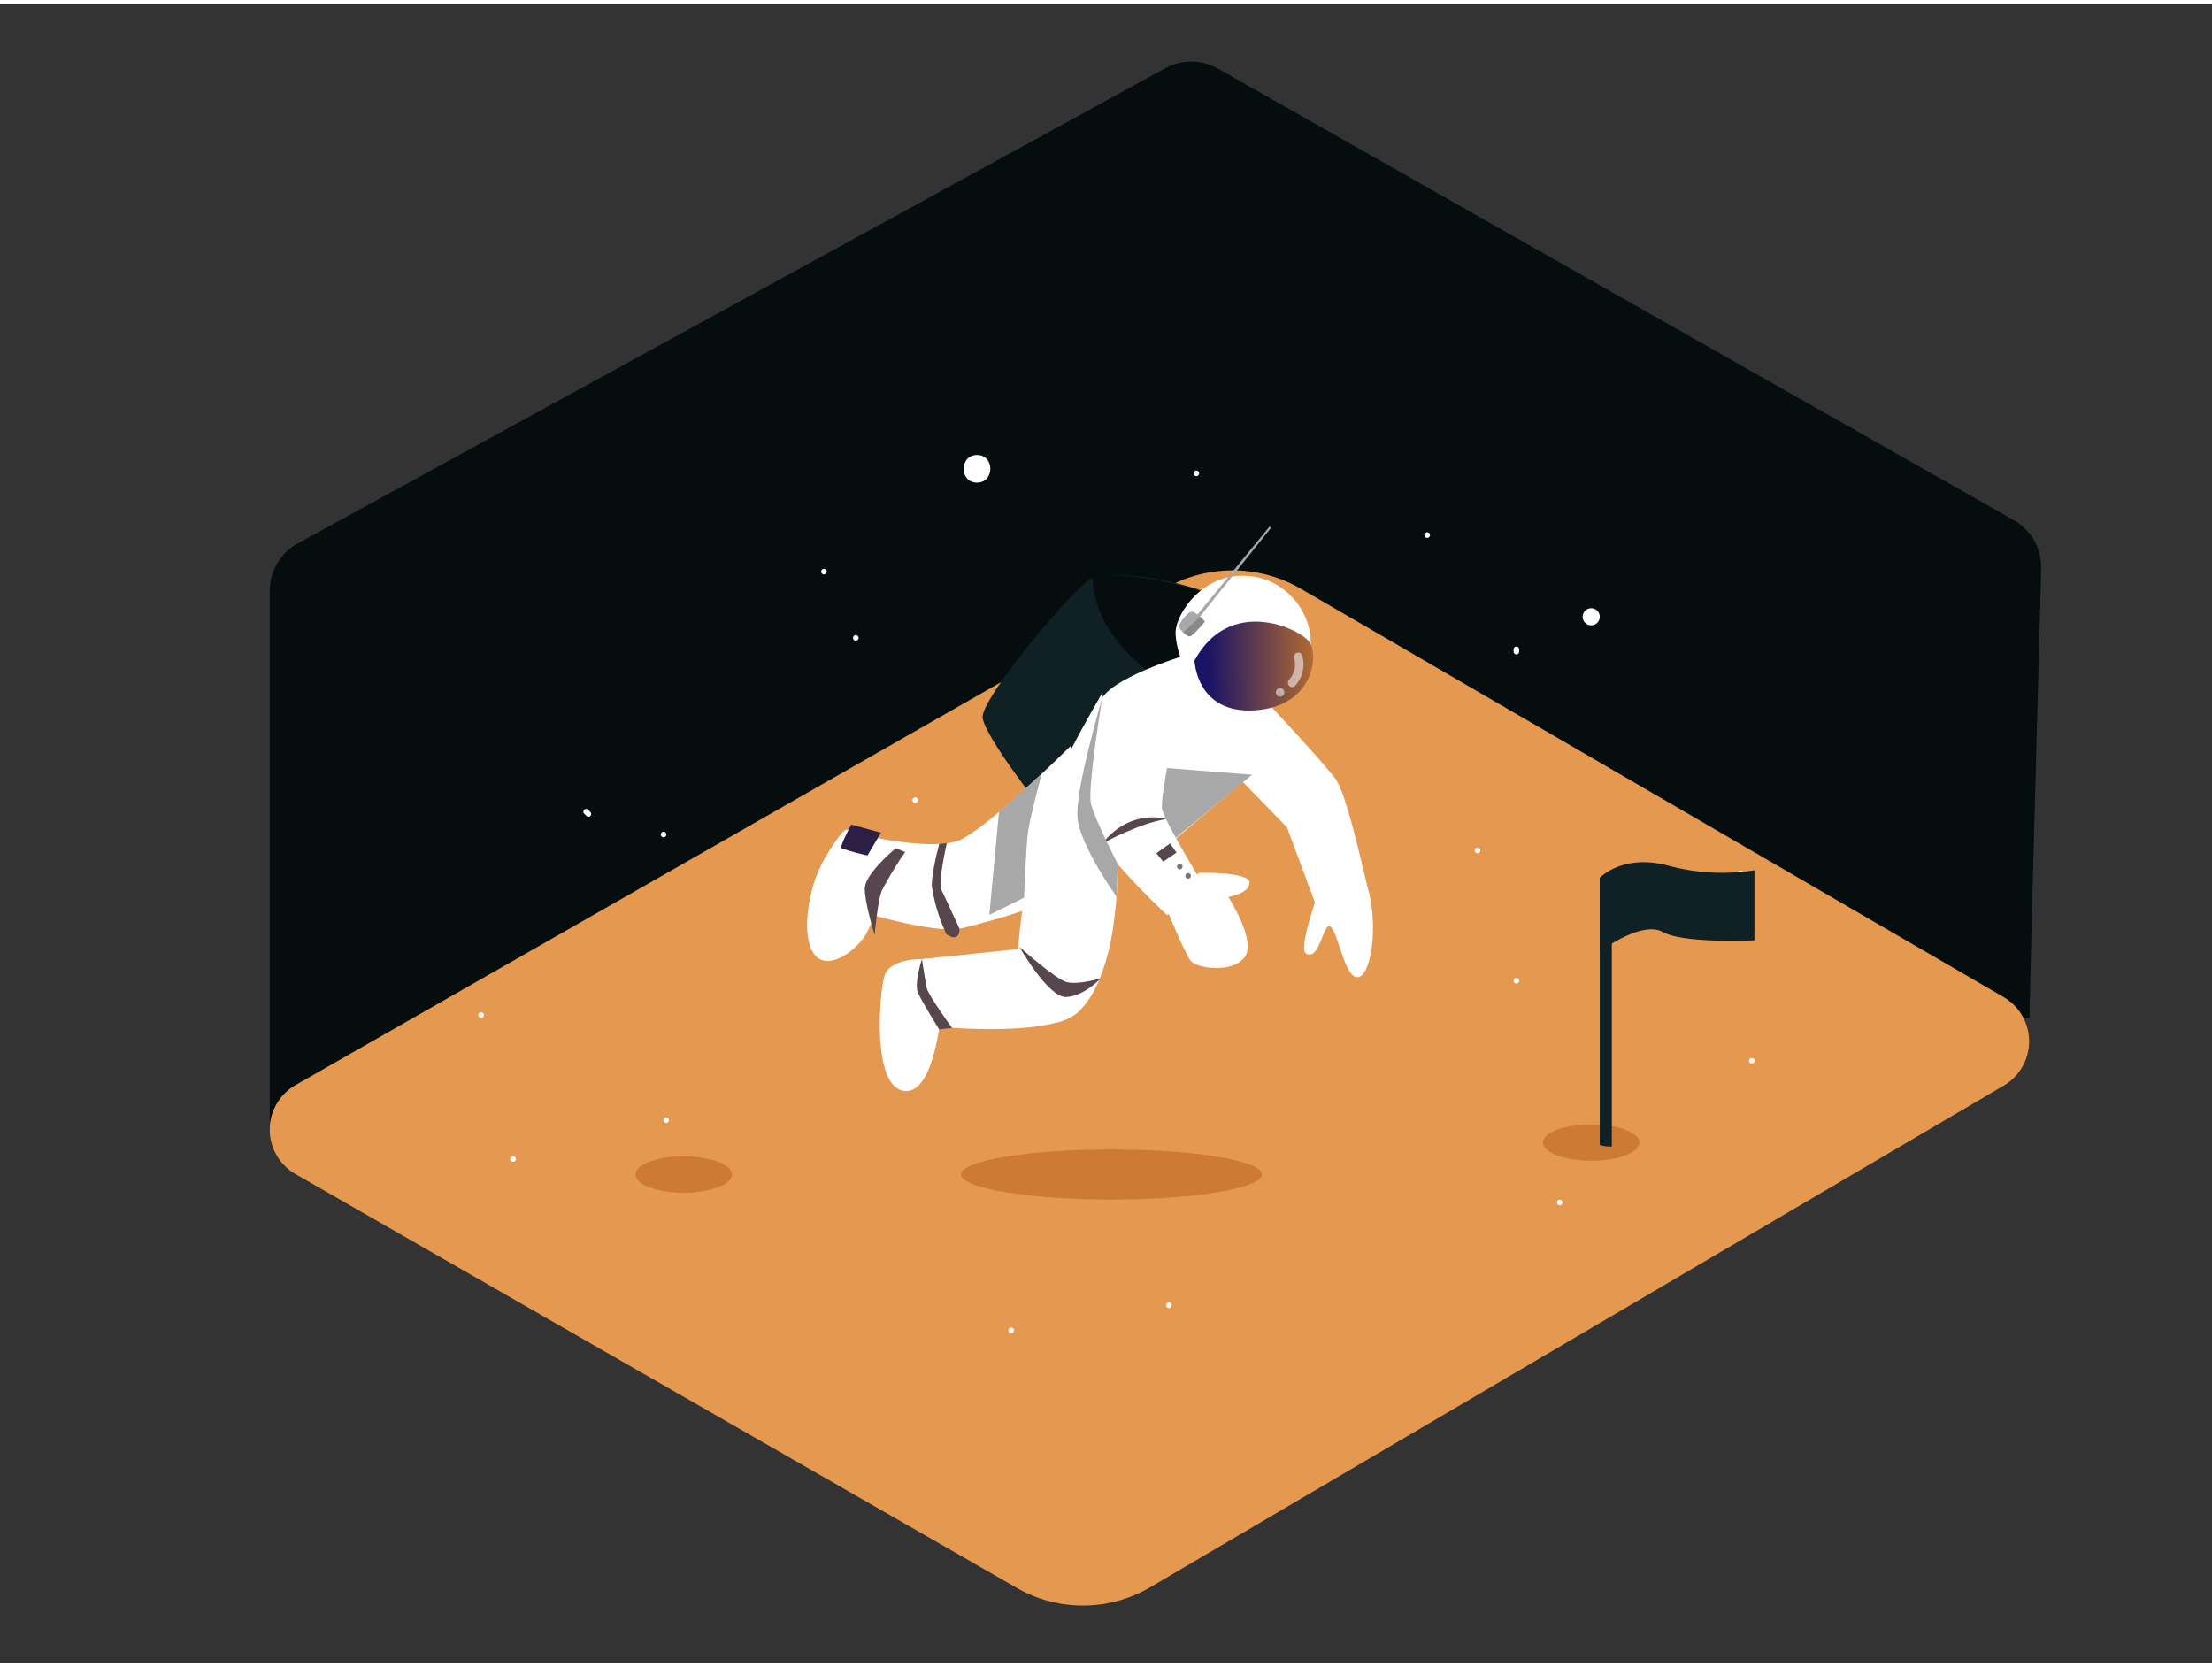 <svg id="Layer_1" data-name="Layer 1" xmlns="http://www.w3.org/2000/svg" xmlns:xlink="http://www.w3.org/1999/xlink" viewBox="0 0 400 300" width="406" height="306" class="illustration styles_illustrationTablet__1DWOa"><rect x="0" y="0" width="400" height="300" fill="#333333" stroke="none"/><defs><linearGradient id="linear-gradient" x1="247.23" y1="119.33" x2="218.59" y2="119.88" gradientUnits="userSpaceOnUse"><stop offset="0" stop-color="#fff"></stop><stop offset="0.03" stop-color="#f7931e"></stop><stop offset="1" stop-color="#1b1464"></stop></linearGradient></defs><title>1</title><path d="M48.78,203.85V106.11a9.78,9.78,0,0,1,5.08-8.58L210.72,11.61a9.78,9.78,0,0,1,9.53.07L364.11,93.3a9.77,9.77,0,0,1,5,8.77c-.52,19-2.12,77.8-2.12,81.24" fill="#102125"></path><path d="M48.78,203.85V106.11a9.78,9.78,0,0,1,5.08-8.58L210.72,11.61a9.78,9.78,0,0,1,9.53.07L364.11,93.3a9.77,9.77,0,0,1,5,8.77c-.52,19-2.12,77.8-2.12,81.24" opacity="0.61"></path><path d="M53.45,195.47l157.3-89.84a24.51,24.51,0,0,1,24.47.09l127.12,73.85a9.27,9.27,0,0,1,0,16L208,286.28a24,24,0,0,1-24.11.13L53.43,211.56A9.27,9.27,0,0,1,53.45,195.47Z" fill="#e59950"></path><path d="M221.27,107.3c-1.33-.14-13.43-5.5-23.58-3.57-2.46.47-20.53,21.89-20,25.37s10.11,15.7,10.11,15.7l25.2-24" fill="#102125"></path><path d="M210.49,122.58l1.79-1.7,8.3-13.53c-1.31-.14-12.95-5.28-23-3.67C197.65,111.47,203.77,118.56,210.49,122.58Z" opacity="0.61"></path><path d="M247.66,161.21c-1.66-6.78-4.24-18.7-6.28-21.28-3.1-3.92-11.46-12.83-11.46-12.83l-6.12,12.59,8.92,9.16,5.42,14.55C241.57,162.67,244.64,163,247.66,161.21Z" fill="#fff"></path><path d="M238.72,159.73s-4.09,11.06-2.55,11.95c2.61,1.5,3.15-6.38,4.57-4.73s2.61,9.92,5.12,8.93,4.1-13.19-.55-20.73S238.72,159.73,238.72,159.73Z" fill="#fff"></path><path d="M166.71,172.69s-5.76-.15-6.75,3-2.31,20,3.49,20.84,6.87-15.45,6.87-15.45" fill="#fff"></path><path d="M153.11,149.29c-.78-.16-3.34,4.15-3.73,4.8a22.77,22.77,0,0,0-2.57,6.2c-.76,3.1-1.4,7.4-.16,10.45,2.07,5.12,8.26.48,10-2.64a22.89,22.89,0,0,0,1.74-4.4,55,55,0,0,0,.48-6.59V151A39.81,39.81,0,0,0,153.11,149.29Z" fill="#fff"></path><path d="M199.34,124.54S187.87,144,186.81,151.19s-5.8,31.43-.42,32.74,10.84-.17,14-12.42c2.1-8,1.85-20.57,1.85-20.57Z" fill="#fff"></path><path d="M228.2,134.45c.73-2.41,1.24-4.87,1.73-7.34l-.24-.35-14.29-9.33s-8.78,3.57-10.33,8.92,4.75,26.94,4.75,26.94l16.52-14A44.78,44.78,0,0,0,228.2,134.45Z" fill="#fff"></path><path d="M188.06,170.47l-21.34,2.22s-4.51,6.84,1.51,12.1c0,0,20.44,2.25,26.38-2.23S188.06,170.47,188.06,170.47Z" fill="#fff"></path><path d="M173.54,167.21c6.14-2.62,25.63-12.82,25.63-12.82" fill="#fff"></path><path d="M173.54,167.21c-4.88.79-17.23-2.89-17.23-2.89-10-4.08,2.09-13.58,2.09-13.58s9.91,2.14,14.65.63,20.55-17.21,20.55-17.21,1.65,22-.52,25.5S173.54,167.21,173.54,167.21Z" fill="#fff"></path><path d="M216.8,157.09s9.15-.22,9.15,1.77-3.83,2.6-3.83,2.6,5.28,8.12,2.87,11-8.54,1.84-9.61.61-4.32-9.24-4.32-9.24" fill="#fff"></path><path d="M184.33,170.47s6.39,5.74,8.48,6.35,6.24-.65,6.24-.65-3,3.23-6.24,3.38S184.33,170.47,184.33,170.47Z" fill="#57464e"></path><path d="M171.15,168.2a31.9,31.9,0,0,1-2.64-8.61c-.11-2.47,1.34-7.74,1.34-7.74l1.36-.12s-1.62,7.17-1,8.4,3.3,7.08,3.3,7.08S173.65,169.88,171.15,168.2Z" fill="#57464e"></path><path d="M226.41,139.36,209.16,138s-.1,8.89,1.67,11.49,1.68,1.37,1.68,1.37Z" fill="#a8a8a8"></path><path d="M215.39,117.43s-13.39,3.87-16.05,8-2.84,21.75,0,26.4,11.72,12.93,11.72,12.93,5.29-4.57,5.74-6.78c0,0-5.93-9.79-6.64-12.3S215.39,117.43,215.39,117.43Z" fill="#fff"></path><path d="M199.34,151.78s6.54-3.61,11.54-4.41C210.88,147.37,204.5,145.3,199.34,151.78Z" fill="#57464e"></path><path d="M222.14,127.11s9.74.42,13.6-6.59-1.4-16.34-9.88-17.1-13.28,7-13.28,10.24S215,125.28,222.14,127.11Z" fill="#fff"></path><path d="M216,118.71s.32,9.64,10.86,9,11.68-9.83,9.92-12.34S222.34,107,216,118.71Z" fill="url(#linear-gradient)"></path><path d="M235.48,117.78a.77.77,0,0,0-1.48.41,4.12,4.12,0,0,1-.9,4c-.67.73.42,1.82,1.09,1.09A5.71,5.71,0,0,0,235.48,117.78Z" fill="#fff" opacity="0.54"></path><path d="M231.49,123.69a.77.77,0,0,0,0,1.54A.77.77,0,0,0,231.49,123.69Z" fill="#fff" opacity="0.54"></path><path d="M215.48,111.68l14.05-17.15s.39-.17.25.26L216,112Z" fill="#a8a8a8"></path><path d="M217.79,111.68s-1.56-1.9-2.3-1.83-2.56,2.33-2.23,2.92,1.36,1.68,1.88,1.55S217.79,111.68,217.79,111.68Z" fill="#a8a8a8"></path><path d="M217,110.75c-1,1-2,1.9-3,2.83.42.44.92.81,1.24.74.52-.13,2.66-2.64,2.66-2.64S217.51,111.21,217,110.75Z" fill="#898989"></path><polygon points="211.58 151.78 209.1 153.55 210.34 155.07 212.75 153.43 211.58 151.78" fill="#57464e"></polygon><path d="M213.34,155.46a.5.5,0,0,0,0,1A.5.5,0,0,0,213.34,155.46Z" fill="#777"></path><path d="M214.86,157.14a.5.5,0,0,0,0,1A.5.5,0,0,0,214.86,157.14Z" fill="#777"></path><path d="M162,152.64s-5.66,4.63-5.62,7.36,1.78,8.33,1.78,8.33.55-6.19,1.33-8.09a66.73,66.73,0,0,1,4.19-6.91Z" fill="#57464e"></path><path d="M166.71,172.69s-1.41,4.35-.74,6,3.85,6.7,3.85,6.7l2.35-.24s-4.31-5.93-4.58-7.2S166.71,172.69,166.71,172.69Z" fill="#57464e"></path><path d="M153.93,148.37c.11-.18-2.16,4-1.77,4.28a45.26,45.26,0,0,0,4.7,1.3l2.45-4.12Z" fill="#2d1e45"></path><path d="M199.34,125.38s-2.73,16.46-2.06,19.23,4.83,10.85,4.83,10.85l-.17,6s-6.67-9.31-7.1-14.37S199.34,125.38,199.34,125.38Z" fill="#a8a8a8"></path><path d="M185.18,161.58s.37-9.31.71-11.86,2.48-10.54,2.48-10.54l-7.72,6.91-1.75,18.61Z" fill="#a8a8a8"></path><circle cx="287.74" cy="110.79" r="1.55" fill="#fff"></circle><path d="M216.34,84.36a.5.5,0,0,0,0,1A.5.5,0,0,0,216.34,84.36Z" fill="#fff"></path><path d="M149,102.13a.5.5,0,0,0,0,1A.5.5,0,0,0,149,102.13Z" fill="#fff"></path><path d="M120,149.66a.5.5,0,0,0,0,1A.5.5,0,0,0,120,149.66Z" fill="#fff"></path><path d="M165.51,143.46a.5.5,0,0,0,0,1A.5.5,0,0,0,165.51,143.46Z" fill="#fff"></path><path d="M154.76,114.11a.5.5,0,0,0,0,1A.5.5,0,0,0,154.76,114.11Z" fill="#fff"></path><path d="M273.71,116.68v.41a.5.5,0,0,0,1,0v-.41A.5.5,0,0,0,273.71,116.68Z" fill="#fff"></path><path d="M314.71,156.68a.5.5,0,0,0,0,1A.5.5,0,0,0,314.71,156.68Z" fill="#fff"></path><path d="M258.09,95.52a.5.5,0,0,0,0,1A.5.5,0,0,0,258.09,95.52Z" fill="#fff"></path><path d="M274.21,176.11a.5.5,0,0,0,0,1A.5.5,0,0,0,274.21,176.11Z" fill="#fff"></path><path d="M120.46,201.32a.5.5,0,0,0,0,1A.5.5,0,0,0,120.46,201.32Z" fill="#fff"></path><path d="M106.76,146.09l-.41-.41a.5.5,0,0,0-.71.71l.41.41A.5.5,0,0,0,106.76,146.09Z" fill="#fff"></path><path d="M87,182.31a.5.5,0,0,0,0,1A.5.5,0,0,0,87,182.31Z" fill="#fff"></path><path d="M182.87,239.34a.5.5,0,0,0,0,1A.5.5,0,0,0,182.87,239.34Z" fill="#fff"></path><path d="M211.38,234.8a.5.5,0,0,0,0,1A.5.5,0,0,0,211.38,234.8Z" fill="#fff"></path><path d="M282.06,216.2a.5.5,0,0,0,0,1A.5.5,0,0,0,282.06,216.2Z" fill="#fff"></path><path d="M316.78,190.58a.5.5,0,0,0,0,1A.5.5,0,0,0,316.78,190.58Z" fill="#fff"></path><path d="M267.18,152.55a.5.5,0,0,0,0,1A.5.5,0,0,0,267.18,152.55Z" fill="#fff"></path><path d="M92.77,208.35a.5.5,0,0,0,0,1A.5.5,0,0,0,92.77,208.35Z" fill="#fff"></path><path d="M176.67,81.53c-3.22,0-3.22,5,0,5S179.89,81.53,176.67,81.53Z" fill="#fff"></path><ellipse cx="287.74" cy="205.87" rx="8.72" ry="3.29" fill="#cc7a36"></ellipse><path d="M291.47,206.57V158h-2.18V206.3A6.49,6.49,0,0,0,291.47,206.57Z" fill="#102125"></path><path d="M289.29,158s4.17-4.46,12.46-2.19a37.22,37.22,0,0,0,15.51.82v12.66s-12.8.64-16.59-1.5-11.38,3.53-11.38,3.53" fill="#102125"></path><ellipse cx="123.63" cy="211.64" rx="8.72" ry="3.29" fill="#cc7a36"></ellipse><ellipse cx="200.99" cy="211.64" rx="27.21" ry="4.53" fill="#cc7a36"></ellipse></svg>